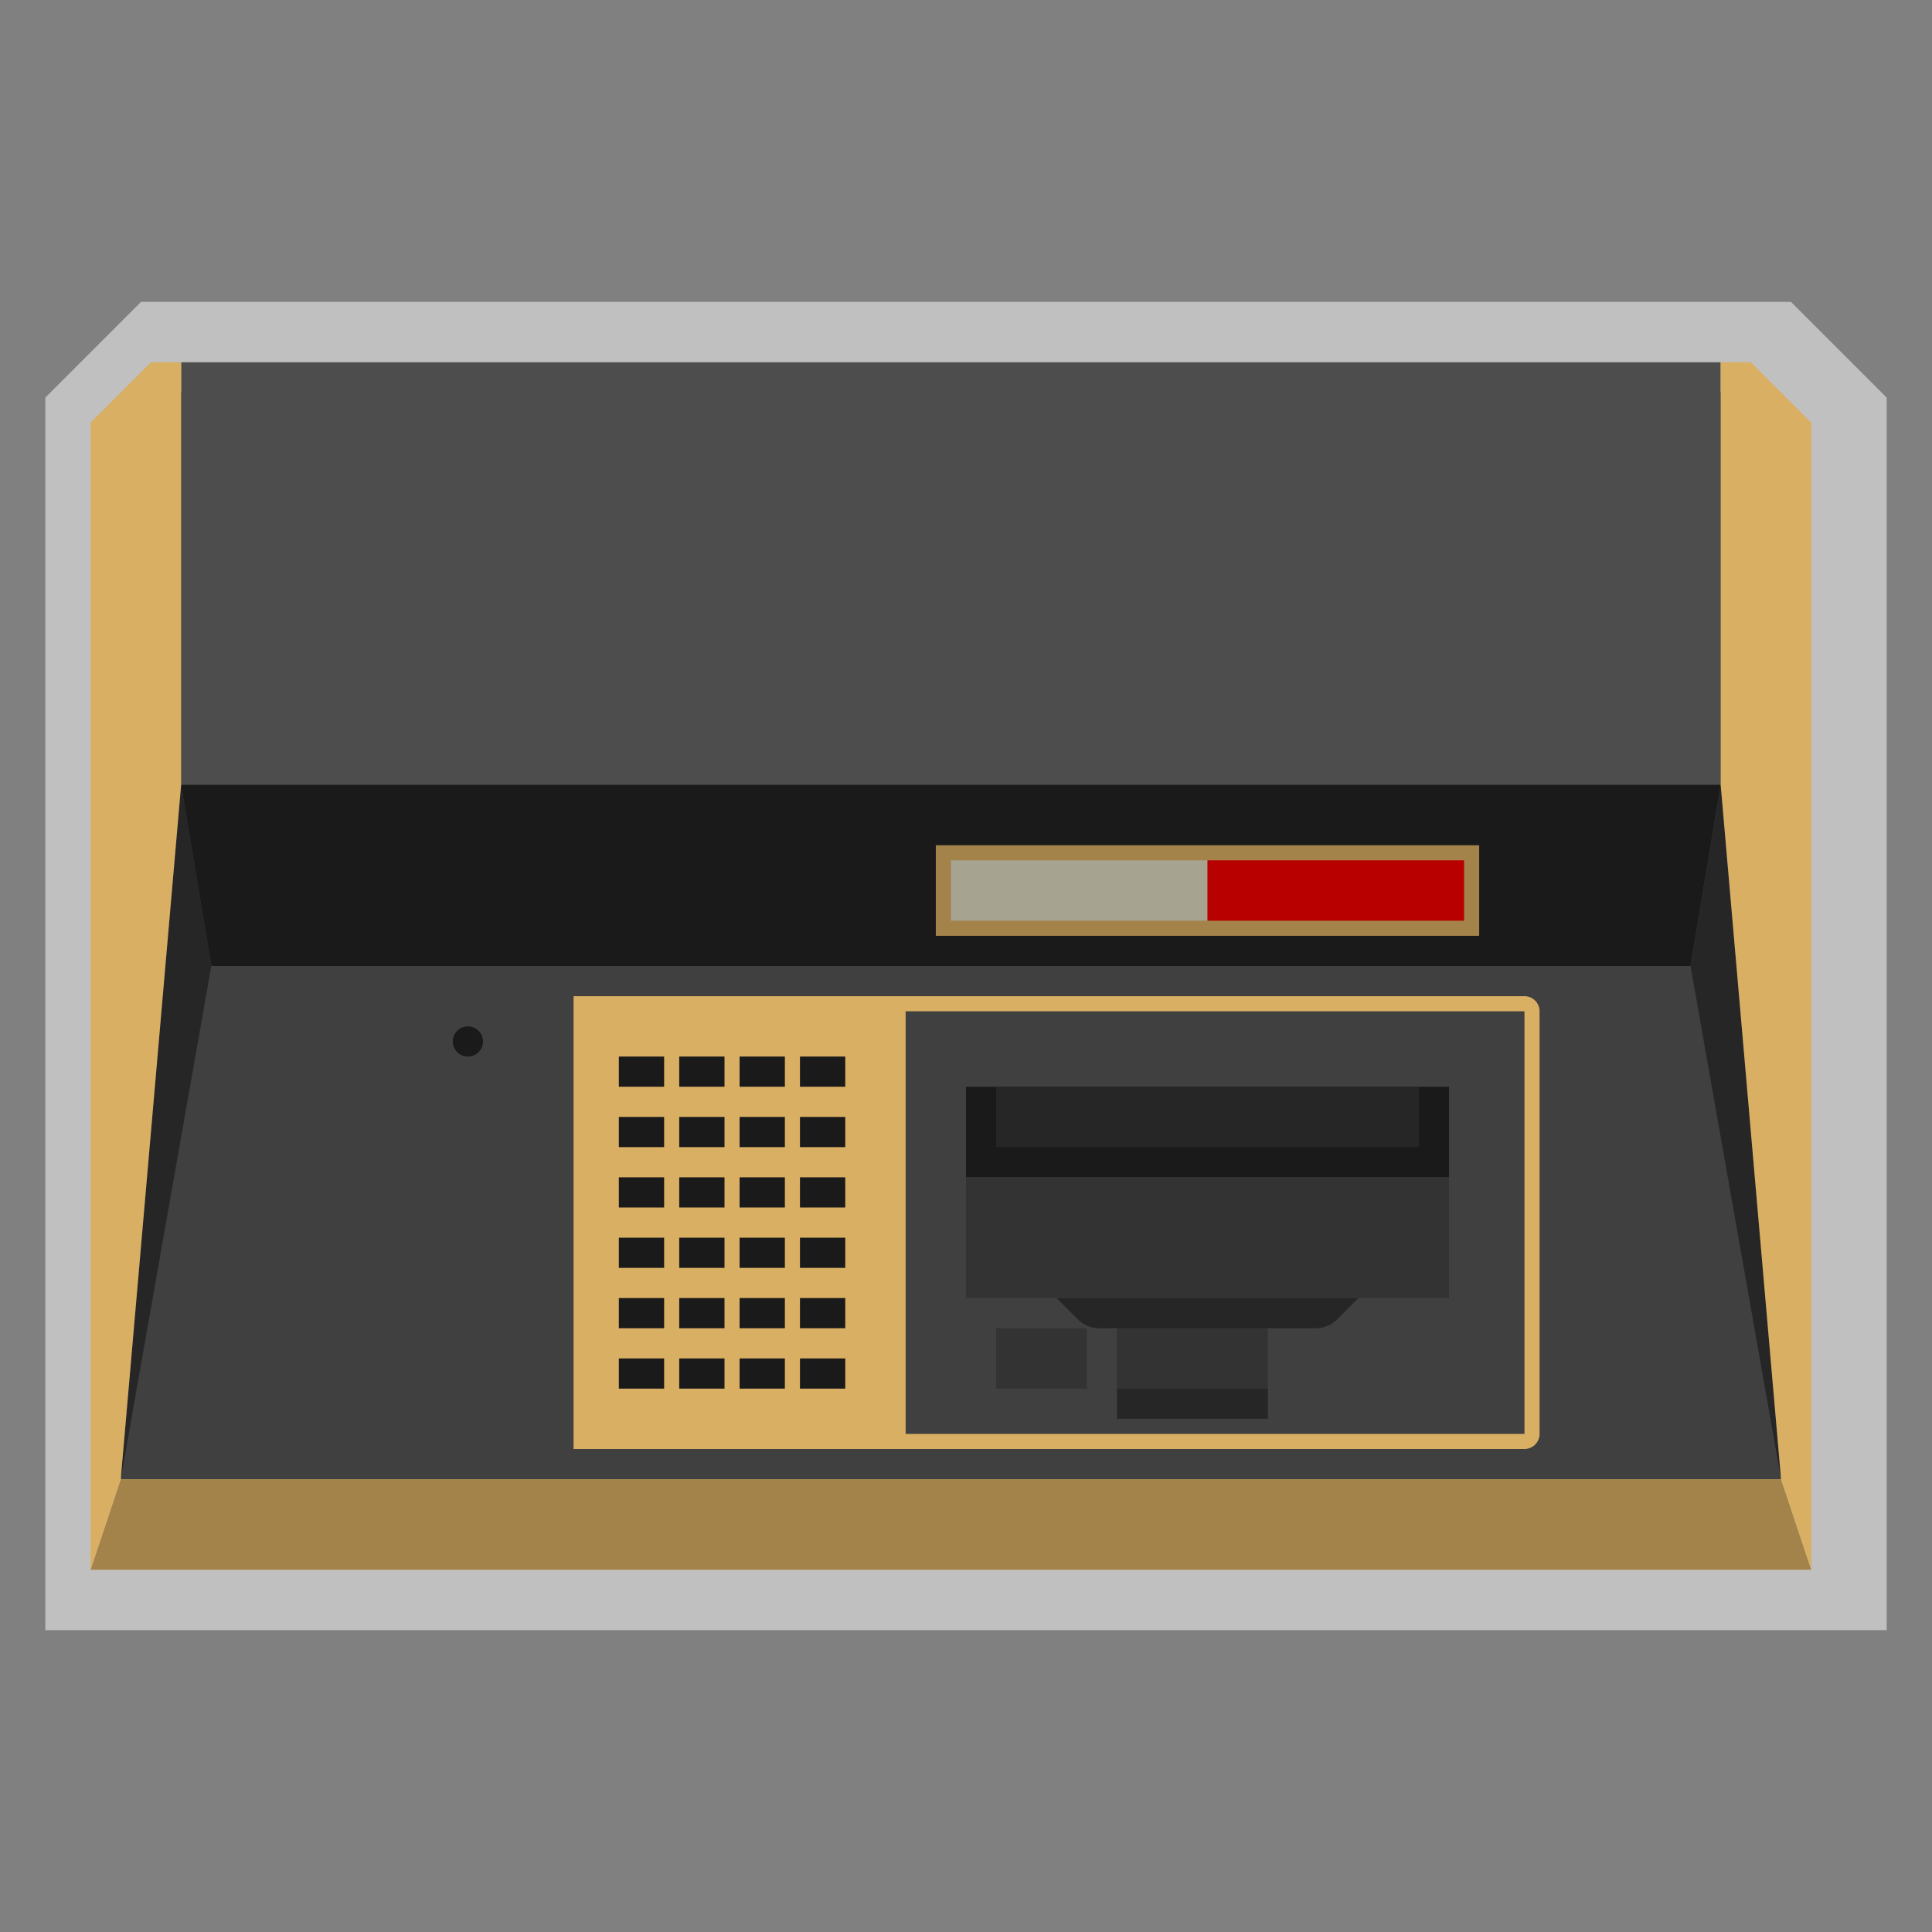 <svg xmlns="http://www.w3.org/2000/svg" xml:space="preserve" viewBox="0 0 256 256"><rect x="0" y="0" width="256" height="256" fill="#808080" stroke="none"/><path d="m247.657 50.343-8-8L237.314 40H18.686l-2.343 2.343-8 8L6 52.686V216h244V52.686z" style="opacity:.5;fill:#fff"/><path d="M16 52h220v144H16z" style="fill:#404040"/><path d="M24 48h204v56H24z" style="fill:#4d4d4d"/><path d="M224 128H28l-4-24h204z" style="fill:#1a1a1a"/><path d="M240 208H12l4-12h220z" style="fill:#a3834a"/><path d="M202 132H76v60h126a2 2 0 0 0 2-2v-56a2 2 0 0 0-2-2m0 58h-82v-56h82z" style="fill:#d9af63"/><path d="M82 140h6v4h-6zm8 0h6v4h-6zm8 0h6v4h-6zm8 0h6v4h-6zm-24 8h6v4h-6zm8 0h6v4h-6zm8 0h6v4h-6zm8 0h6v4h-6zm-24 8h6v4h-6zm8 0h6v4h-6zm8 0h6v4h-6zm8 0h6v4h-6zm-24 8h6v4h-6zm8 0h6v4h-6zm8 0h6v4h-6zm8 0h6v4h-6zm-24 8h6v4h-6zm8 0h6v4h-6zm8 0h6v4h-6zm8 0h6v4h-6zm-24 8h6v4h-6zm8 0h6v4h-6zm8 0h6v4h-6zm8 0h6v4h-6zm22-36h64v12h-64z" style="fill:#1a1a1a"/><path d="M128 156h64v16h-64zm20 20h20v8h-20z" style="fill:#333"/><path d="M148 184h20v4h-20z" style="fill:#262626"/><path d="M132 176h12v8h-12z" style="fill:#333"/><path d="M174.343 176h-28.686a4 4 0 0 1-2.828-1.172L140 172h40l-2.828 2.828a4 4 0 0 1-2.829 1.172" style="fill:#262626"/><path d="M124 112h72v12h-72z" style="fill:#a3834a"/><circle cx="62" cy="138" r="2" style="fill:#1a1a1a"/><path d="m24 104 4 24-12 68zm204 0-4 24 12 68z" style="fill:#262626"/><path d="M24 48h-4l-8 8v152l4-12 8-92zm204 0h4l8 8v152l-4-12-8-92z" style="fill:#d9af63"/><path d="M132 144h56v8h-56z" style="fill:#262626"/><path d="M126 114h34v8h-34z" style="fill:#a6a390"/><path d="M160 114h34v8h-34z" style="fill:#b80000"/></svg>